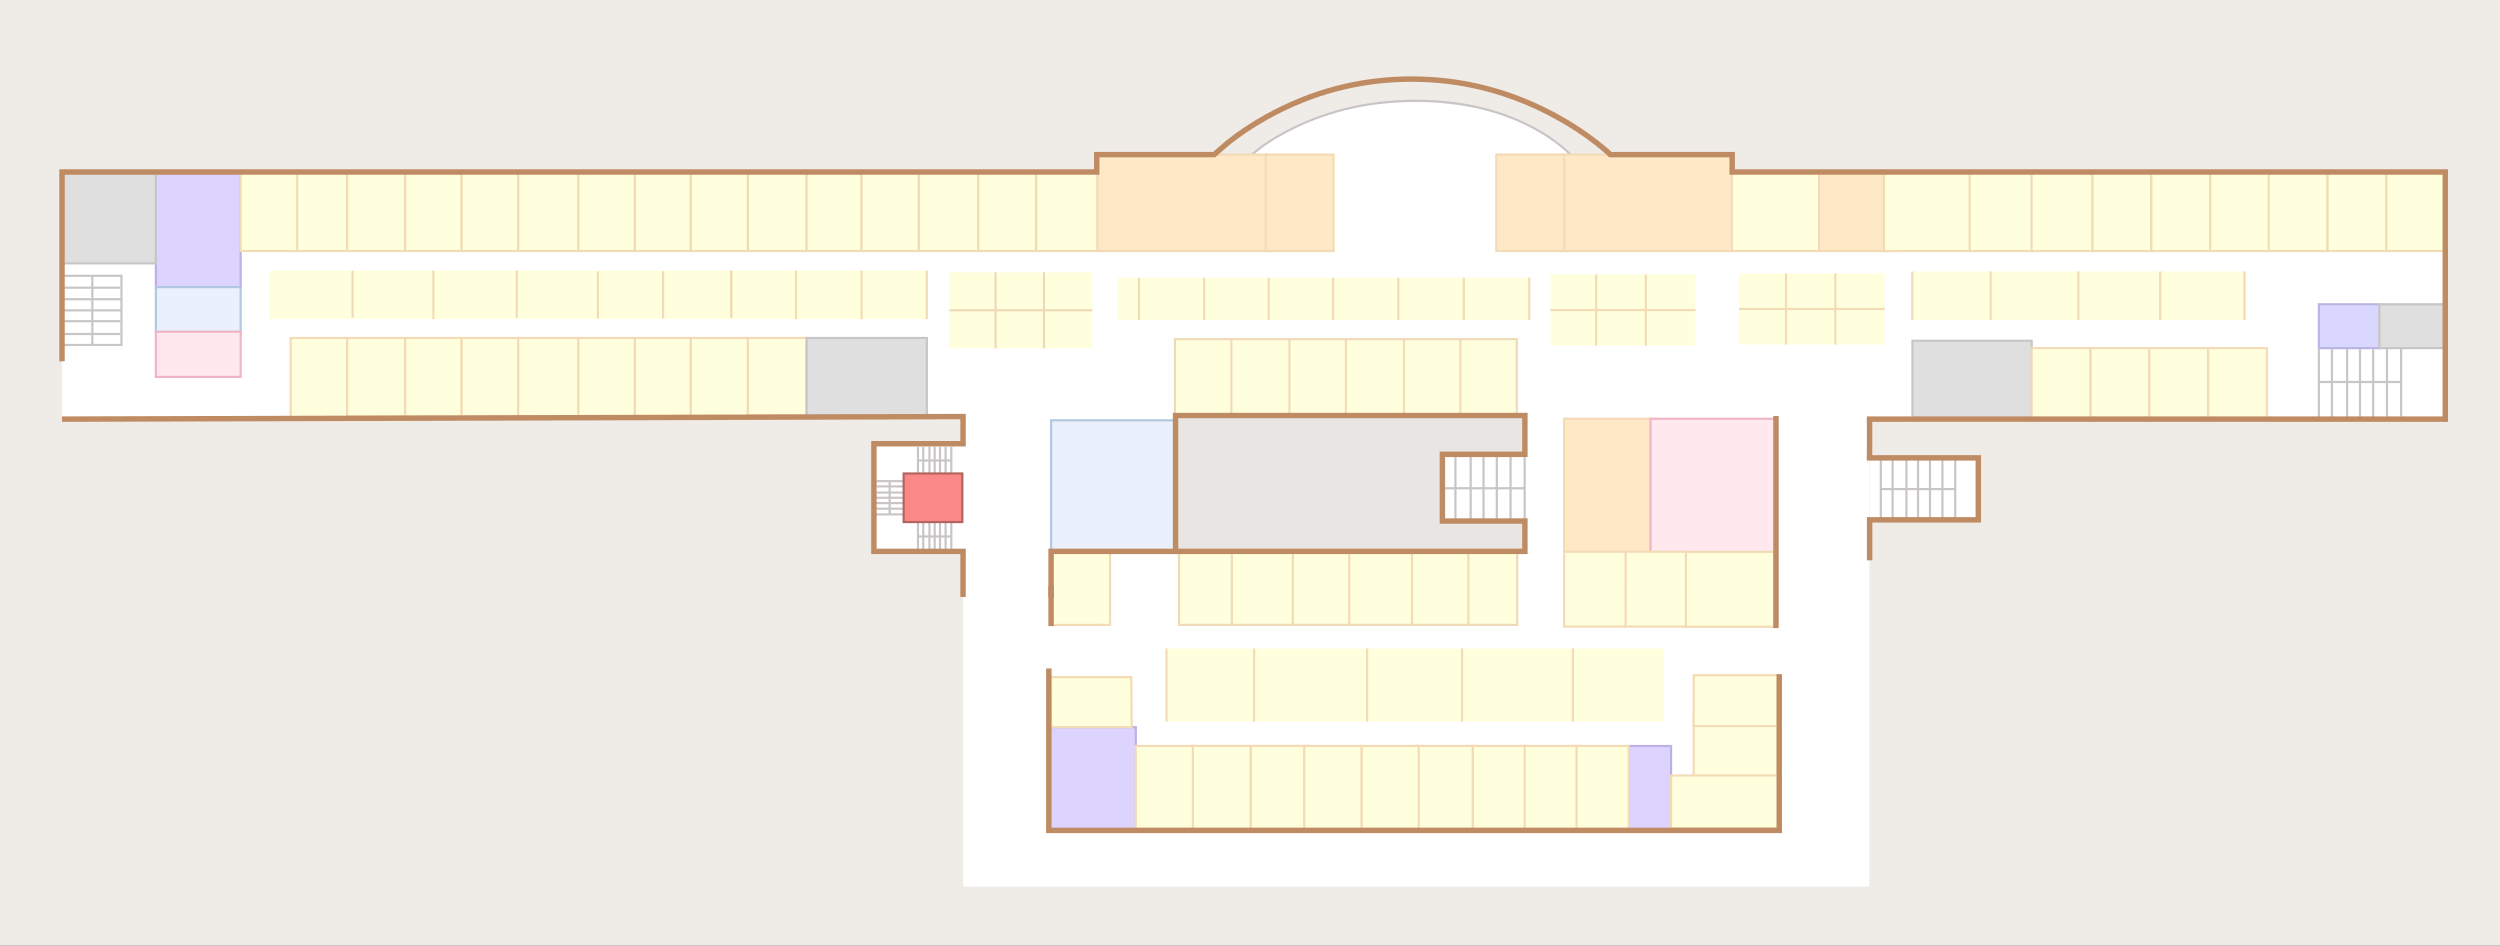 <?xml version="1.0" encoding="utf-8"?>
<!-- Generator: Adobe Illustrator 16.0.0, SVG Export Plug-In . SVG Version: 6.00 Build 0)  -->
<svg version="1.2" baseProfile="tiny" xmlns="http://www.w3.org/2000/svg" xmlns:xlink="http://www.w3.org/1999/xlink" x="0px"
	 y="0px" width="2300px" height="870px" viewBox="0 0 2300 870" xml:space="preserve">
<rect x="0" y="0" width="2300" height="870" fill="#333333" stroke="none"/>
<g id="Background">
	<rect fill-rule="evenodd" fill="#EFEBE7" width="2301.916" height="869.993"/>
</g>
<g id="Layer_9">
	<path fill-rule="evenodd" fill="#FFFFFF" d="M1416.3,120.9c32.101,17.967,48.15,39.65,48.15,65.05c0,25.4-16.05,47.083-48.15,65.05
		c-32.066,17.967-70.783,26.95-116.149,26.95c-45.367,0-84.101-8.983-116.2-26.95c-32.067-17.971-48.484-39.729-49.25-65.275
		c-0.766-25.538,15.209-47.229,47.925-65.075c32.715-17.846,71.823-26.754,117.325-26.725
		C1345.45,93.946,1384.233,102.938,1416.3,120.9z"/>
	<rect x="57.086" y="158.25" fill-rule="evenodd" fill="#FFFFFF" width="2193.97" height="227.35"/>
</g>
<g id="curve">
	<path fill-rule="evenodd" fill="none" stroke="#C8C4C7" stroke-width="2" stroke-linejoin="bevel" stroke-miterlimit="3" d="
		M1151.7,142.25l9.8-7.75c8.667-6.167,18.316-11.833,28.95-17c34-16.5,71.417-24.75,112.25-24.75s76.75,8.25,107.75,24.75
		c9.7,5.167,18.316,10.833,25.85,17c3.767,3.1,6.567,5.683,8.4,7.75"/>
</g>
<g id="Layer_8">
	<rect x="886.088" y="293.81" fill-rule="evenodd" fill="#FFFFFF" width="833.725" height="521.866"/>
	<g>
		<polygon fill-rule="evenodd" fill="#FFFFDE" points="1021.291,508.167 1021.291,574.908 966.842,574.986 966.842,508.246 		"/>
		<polygon fill-rule="evenodd" fill="none" stroke="#F2DBB5" stroke-width="2" stroke-miterlimit="10" points="1021.291,508.167 
			1021.291,574.908 966.842,574.986 966.842,508.246 		"/>
	</g>
	<rect x="1009" y="142.25" fill-rule="evenodd" fill="#FFFFFF" width="189.7" height="16"/>
	<rect x="804" y="408.25" fill-rule="evenodd" fill="#FFFFFF" width="163" height="99"/>
	<rect x="886" y="383.25" fill-rule="evenodd" fill="#FFFFFF" width="81" height="25"/>
	<rect x="886" y="507.25" fill-rule="evenodd" fill="#FFFFFF" width="81" height="42"/>
	<rect x="967" y="439.75" fill-rule="evenodd" fill="#FFFFFF" width="469.7" height="67.5"/>
	<rect x="1081.5" y="382.25" fill-rule="evenodd" fill="#FFFFFF" width="355.2" height="57.5"/>
	<rect x="1199.05" y="325.25" fill-rule="evenodd" fill="#FFFFFF" width="199" height="60.35"/>
	<rect x="1720.05" y="421.25" fill-rule="evenodd" fill="#FFFFFF" width="100" height="57"/>
	<g>
		<rect x="267.4" y="158.25" fill-rule="evenodd" fill="#FFFFDE" width="52" height="72.7"/>
		
			<rect x="267.4" y="158.25" fill-rule="evenodd" fill="none" stroke="#F2DBB5" stroke-width="2" stroke-miterlimit="10" width="52" height="72.7"/>
	</g>
	<g>
		<rect x="319.4" y="158.25" fill-rule="evenodd" fill="#FFFFDE" width="53.35" height="72.7"/>
		
			<rect x="319.4" y="158.25" fill-rule="evenodd" fill="none" stroke="#F2DBB5" stroke-width="2" stroke-miterlimit="10" width="53.35" height="72.7"/>
	</g>
	<g>
		<rect x="372.75" y="158.25" fill-rule="evenodd" fill="#FFFFDE" width="52" height="72.7"/>
		
			<rect x="372.75" y="158.25" fill-rule="evenodd" fill="none" stroke="#F2DBB5" stroke-width="2" stroke-miterlimit="10" width="52" height="72.7"/>
	</g>
	<g>
		<rect x="424.75" y="158.25" fill-rule="evenodd" fill="#FFFFDE" width="52" height="72.7"/>
		
			<rect x="424.75" y="158.25" fill-rule="evenodd" fill="none" stroke="#F2DBB5" stroke-width="2" stroke-miterlimit="10" width="52" height="72.7"/>
	</g>
	<g>
		<rect x="476.75" y="158.25" fill-rule="evenodd" fill="#FFFFDE" width="55.35" height="72.7"/>
		
			<rect x="476.75" y="158.25" fill-rule="evenodd" fill="none" stroke="#F2DBB5" stroke-width="2" stroke-miterlimit="10" width="55.35" height="72.7"/>
	</g>
	<g>
		<rect x="532.1" y="158.25" fill-rule="evenodd" fill="#FFFFDE" width="52" height="72.7"/>
		
			<rect x="532.1" y="158.25" fill-rule="evenodd" fill="none" stroke="#F2DBB5" stroke-width="2" stroke-miterlimit="10" width="52" height="72.7"/>
	</g>
	<g>
		<rect x="635.4" y="158.25" fill-rule="evenodd" fill="#FFFFDE" width="52.7" height="72.7"/>
		
			<rect x="635.4" y="158.25" fill-rule="evenodd" fill="none" stroke="#F2DBB5" stroke-width="2" stroke-miterlimit="10" width="52.7" height="72.7"/>
	</g>
	<g>
		<rect x="688.1" y="158.25" fill-rule="evenodd" fill="#FFFFDE" width="53.95" height="72.7"/>
		
			<rect x="688.1" y="158.25" fill-rule="evenodd" fill="none" stroke="#F2DBB5" stroke-width="2" stroke-miterlimit="10" width="53.95" height="72.7"/>
	</g>
	<g>
		<rect x="742.05" y="158.25" fill-rule="evenodd" fill="#FFFFDE" width="50.65" height="72.7"/>
		
			<rect x="742.05" y="158.25" fill-rule="evenodd" fill="none" stroke="#F2DBB5" stroke-width="2" stroke-miterlimit="10" width="50.65" height="72.7"/>
	</g>
	<g>
		<rect x="792.7" y="158.25" fill-rule="evenodd" fill="#FFFFDE" width="52.65" height="72.7"/>
		
			<rect x="792.7" y="158.25" fill-rule="evenodd" fill="none" stroke="#F2DBB5" stroke-width="2" stroke-miterlimit="10" width="52.65" height="72.7"/>
	</g>
	<g>
		<rect x="845.35" y="158.25" fill-rule="evenodd" fill="#FFFFDE" width="54.7" height="72.7"/>
		
			<rect x="845.35" y="158.25" fill-rule="evenodd" fill="none" stroke="#F2DBB5" stroke-width="2" stroke-miterlimit="10" width="54.7" height="72.7"/>
	</g>
	<g>
		<rect x="900.05" y="158.25" fill-rule="evenodd" fill="#FFFFDE" width="53.3" height="72.7"/>
		
			<rect x="900.05" y="158.25" fill-rule="evenodd" fill="none" stroke="#F2DBB5" stroke-width="2" stroke-miterlimit="10" width="53.3" height="72.7"/>
	</g>
	<g>
		<rect x="953.4" y="158.25" fill-rule="evenodd" fill="#FFFFDE" width="58.4" height="72.7"/>
		
			<rect x="953.4" y="158.25" fill-rule="evenodd" fill="none" stroke="#F2DBB5" stroke-width="2" stroke-miterlimit="10" width="58.4" height="72.7"/>
	</g>
	<g>
		<rect x="267.4" y="310.95" fill-rule="evenodd" fill="#FFFFDE" width="52" height="74.65"/>
		
			<rect x="267.4" y="310.95" fill-rule="evenodd" fill="none" stroke="#F2DBB5" stroke-width="2" stroke-miterlimit="10" width="52" height="74.65"/>
	</g>
	<g>
		<rect x="319.4" y="310.95" fill-rule="evenodd" fill="#FFFFDE" width="53.35" height="72.3"/>
		
			<rect x="319.4" y="310.95" fill-rule="evenodd" fill="none" stroke="#F2DBB5" stroke-width="2" stroke-miterlimit="10" width="53.35" height="72.3"/>
	</g>
	<g>
		<rect x="372.75" y="310.95" fill-rule="evenodd" fill="#FFFFDE" width="52" height="72.3"/>
		
			<rect x="372.75" y="310.95" fill-rule="evenodd" fill="none" stroke="#F2DBB5" stroke-width="2" stroke-miterlimit="10" width="52" height="72.3"/>
	</g>
	<g>
		<rect x="424.75" y="310.95" fill-rule="evenodd" fill="#FFFFDE" width="52" height="72.3"/>
		
			<rect x="424.75" y="310.95" fill-rule="evenodd" fill="none" stroke="#F2DBB5" stroke-width="2" stroke-miterlimit="10" width="52" height="72.3"/>
	</g>
	<g>
		<rect x="476.75" y="310.95" fill-rule="evenodd" fill="#FFFFDE" width="55.35" height="72.3"/>
		
			<rect x="476.75" y="310.95" fill-rule="evenodd" fill="none" stroke="#F2DBB5" stroke-width="2" stroke-miterlimit="10" width="55.35" height="72.3"/>
	</g>
	<g>
		<rect x="532.1" y="310.95" fill-rule="evenodd" fill="#FFFFDE" width="52" height="72.3"/>
		
			<rect x="532.1" y="310.95" fill-rule="evenodd" fill="none" stroke="#F2DBB5" stroke-width="2" stroke-miterlimit="10" width="52" height="72.3"/>
	</g>
	<g>
		<rect x="635.4" y="310.95" fill-rule="evenodd" fill="#FDFFDD" width="52.7" height="72.3"/>
		
			<rect x="635.4" y="310.95" fill-rule="evenodd" fill="none" stroke="#F2DBB5" stroke-width="2" stroke-miterlimit="10" width="52.7" height="72.3"/>
	</g>
	<g>
		<rect x="688.1" y="310.95" fill-rule="evenodd" fill="#FFFFDE" width="53.95" height="71.3"/>
		
			<rect x="688.1" y="310.95" fill-rule="evenodd" fill="none" stroke="#F2DBB5" stroke-width="2" stroke-miterlimit="10" width="53.95" height="71.3"/>
	</g>
	<rect x="247.372" y="248.95" fill-rule="evenodd" fill="#FFFFDE" width="605.288" height="44.65"/>
	<g>
		<rect x="584.1" y="158.25" fill-rule="evenodd" fill="#FFFFDE" width="51.3" height="72.7"/>
		
			<rect x="584.1" y="158.25" fill-rule="evenodd" fill="none" stroke="#F2DBB5" stroke-width="2" stroke-miterlimit="10" width="51.3" height="72.7"/>
	</g>
	<g>
		<rect x="584.1" y="310.95" fill-rule="evenodd" fill="#FFFFDE" width="51.3" height="72.3"/>
		
			<rect x="584.1" y="310.95" fill-rule="evenodd" fill="none" stroke="#F2DBB5" stroke-width="2" stroke-miterlimit="10" width="51.3" height="72.3"/>
	</g>
	<g>
		<rect x="1009.491" y="142.25" fill-rule="evenodd" fill="#FFE8C5" width="156.433" height="88.7"/>
		
			<rect x="1009.491" y="142.25" fill-rule="evenodd" fill="none" stroke="#F2DBB5" stroke-width="2" stroke-miterlimit="10" width="156.433" height="88.7"/>
	</g>
	<g>
		<rect x="1434.805" y="142.23" fill-rule="evenodd" fill="#FFE8C5" width="158.722" height="88.743"/>
		
			<rect x="1434.805" y="142.23" fill-rule="evenodd" fill="none" stroke="#F2DBB5" stroke-width="2" stroke-miterlimit="10" width="158.722" height="88.743"/>
	</g>
	<g>
		<rect x="1439" y="385.237" fill-rule="evenodd" fill="#FFE8C5" width="81.85" height="123.817"/>
		
			<rect x="1439" y="385.237" fill-rule="evenodd" fill="none" stroke="#F2DBB5" stroke-width="2" stroke-miterlimit="10" width="81.85" height="123.817"/>
	</g>
	<g>
		<rect x="1518.502" y="385.26" fill-rule="evenodd" fill="#FFE9EE" width="114.419" height="123.079"/>
		
			<rect x="1518.502" y="385.26" fill-rule="evenodd" fill="none" stroke="#F1B3C6" stroke-width="2" stroke-miterlimit="10" width="114.419" height="123.079"/>
	</g>
	<g>
		<rect x="143.4" y="158.25" fill-rule="evenodd" fill="#DDD3FF" width="78" height="106.4"/>
		
			<rect x="143.4" y="158.25" fill-rule="evenodd" fill="none" stroke="#BDB0E4" stroke-width="2" stroke-miterlimit="10" width="78" height="106.4"/>
	</g>
	<g>
		<rect x="2133.35" y="279.95" fill-rule="evenodd" fill="#DAD7FE" width="56.65" height="40.35"/>
		
			<rect x="2133.35" y="279.95" fill-rule="evenodd" fill="none" stroke="#B9B5E3" stroke-width="2" stroke-miterlimit="10" width="56.65" height="40.35"/>
	</g>
	<g>
		<rect x="967" y="386.706" fill-rule="evenodd" fill="#EAF1FC" width="114.5" height="119.822"/>
		
			<rect x="967" y="386.706" fill-rule="evenodd" fill="none" stroke="#B2C7E0" stroke-width="2" stroke-miterlimit="10" width="114.5" height="119.822"/>
	</g>
	<g>
		<rect x="57.05" y="158.25" fill-rule="evenodd" fill="#DEDFDE" width="86.35" height="84.05"/>
		
			<rect x="57.05" y="158.25" fill-rule="evenodd" fill="none" stroke="#C8C4C7" stroke-width="2" stroke-miterlimit="10" width="86.35" height="84.05"/>
	</g>
	<g>
		<rect x="2189" y="279.95" fill-rule="evenodd" fill="#DEDFDE" width="62.05" height="40.35"/>
		
			<rect x="2189" y="279.95" fill-rule="evenodd" fill="none" stroke="#C8C4C7" stroke-width="2" stroke-miterlimit="10" width="62.05" height="40.35"/>
	</g>
	<g>
		<rect x="1759.449" y="313.511" fill-rule="evenodd" fill="#DEDFDE" width="109.701" height="71.164"/>
		
			<rect x="1759.449" y="313.511" fill-rule="evenodd" fill="none" stroke="#C8C4C7" stroke-width="2" stroke-miterlimit="10" width="109.701" height="71.164"/>
	</g>
	<g>
		<rect x="742.05" y="310.95" fill-rule="evenodd" fill="#DEDFDE" width="110.65" height="71.3"/>
		
			<rect x="742.05" y="310.95" fill-rule="evenodd" fill="none" stroke="#C8C4C7" stroke-width="2" stroke-miterlimit="10" width="110.65" height="71.3"/>
	</g>
	
		<line fill-rule="evenodd" fill="none" stroke="#C8C4C7" stroke-width="2" stroke-miterlimit="10" x1="2133.35" y1="351.45" x2="2209" y2="351.45"/>
	
		<line fill-rule="evenodd" fill="none" stroke="#C8C4C7" stroke-width="2" stroke-miterlimit="10" x1="2145.35" y1="321.225" x2="2145.35" y2="384.559"/>
	
		<line fill-rule="evenodd" fill="none" stroke="#C8C4C7" stroke-width="2" stroke-miterlimit="10" x1="2159.35" y1="321.225" x2="2159.35" y2="384.559"/>
	
		<line fill-rule="evenodd" fill="none" stroke="#C8C4C7" stroke-width="2" stroke-miterlimit="10" x1="2171.2" y1="321.3" x2="2171.2" y2="384.25"/>
	
		<line fill-rule="evenodd" fill="none" stroke="#C8C4C7" stroke-width="2" stroke-miterlimit="10" x1="2183.35" y1="321.3" x2="2183.35" y2="383.95"/>
	
		<line fill-rule="evenodd" fill="none" stroke="#C8C4C7" stroke-width="2" stroke-miterlimit="10" x1="2196" y1="320.313" x2="2196" y2="383.453"/>
	
		<line fill-rule="evenodd" fill="none" stroke="#C8C4C7" stroke-width="2" stroke-miterlimit="10" x1="2209" y1="320.3" x2="2209" y2="383.25"/>
	
		<line fill-rule="evenodd" fill="none" stroke="#C8C4C7" stroke-width="2" stroke-miterlimit="10" x1="2133.35" y1="321.225" x2="2133.35" y2="384.559"/>
	
		<line fill-rule="evenodd" fill="none" stroke="#C8C4C7" stroke-width="2" stroke-miterlimit="10" x1="1730.35" y1="449.95" x2="1798.8" y2="449.95"/>
	
		<line fill-rule="evenodd" fill="none" stroke="#C8C4C7" stroke-width="2" stroke-miterlimit="10" x1="1741.2" y1="421.8" x2="1741.2" y2="477.25"/>
	
		<line fill-rule="evenodd" fill="none" stroke="#C8C4C7" stroke-width="2" stroke-miterlimit="10" x1="1753.9" y1="421.8" x2="1753.9" y2="477.25"/>
	
		<line fill-rule="evenodd" fill="none" stroke="#C8C4C7" stroke-width="2" stroke-miterlimit="10" x1="1764.6" y1="421.8" x2="1764.6" y2="478.75"/>
	
		<line fill-rule="evenodd" fill="none" stroke="#C8C4C7" stroke-width="2" stroke-miterlimit="10" x1="1775.6" y1="421.8" x2="1775.6" y2="478.45"/>
	
		<line fill-rule="evenodd" fill="none" stroke="#C8C4C7" stroke-width="2" stroke-miterlimit="10" x1="1787.05" y1="421.8" x2="1787.05" y2="477.25"/>
	
		<line fill-rule="evenodd" fill="none" stroke="#C8C4C7" stroke-width="2" stroke-miterlimit="10" x1="1798.8" y1="421.8" x2="1798.8" y2="478.75"/>
	
		<line fill-rule="evenodd" fill="none" stroke="#C8C4C7" stroke-width="2" stroke-miterlimit="10" x1="1730.35" y1="421.8" x2="1730.35" y2="477.25"/>
	
		<line fill-rule="evenodd" fill="none" stroke="#C8C4C7" stroke-width="2" stroke-miterlimit="10" x1="84.95" y1="317.35" x2="84.95" y2="253.75"/>
	
		<line fill-rule="evenodd" fill="none" stroke="#C8C4C7" stroke-width="2" stroke-miterlimit="10" x1="59.25" y1="307.3" x2="110.85" y2="307.3"/>
	
		<line fill-rule="evenodd" fill="none" stroke="#C8C4C7" stroke-width="2" stroke-miterlimit="10" x1="59.25" y1="295.5" x2="110.85" y2="295.5"/>
	
		<line fill-rule="evenodd" fill="none" stroke="#C8C4C7" stroke-width="2" stroke-miterlimit="10" x1="58.75" y1="285.55" x2="111.75" y2="285.55"/>
	
		<line fill-rule="evenodd" fill="none" stroke="#C8C4C7" stroke-width="2" stroke-miterlimit="10" x1="58.75" y1="275.3" x2="111.45" y2="275.3"/>
	
		<line fill-rule="evenodd" fill="none" stroke="#C8C4C7" stroke-width="2" stroke-miterlimit="10" x1="59.15" y1="264.65" x2="110.75" y2="264.65"/>
	
		<line fill-rule="evenodd" fill="none" stroke="#C8C4C7" stroke-width="2" stroke-miterlimit="10" x1="844.55" y1="493.55" x2="875.2" y2="493.55"/>
	
		<line fill-rule="evenodd" fill="none" stroke="#C8C4C7" stroke-width="2" stroke-miterlimit="10" x1="849.4" y1="480.95" x2="849.4" y2="505.75"/>
	
		<line fill-rule="evenodd" fill="none" stroke="#C8C4C7" stroke-width="2" stroke-miterlimit="10" x1="855.1" y1="480.95" x2="855.1" y2="505.75"/>
	
		<line fill-rule="evenodd" fill="none" stroke="#C8C4C7" stroke-width="2" stroke-miterlimit="10" x1="859.9" y1="480.95" x2="859.9" y2="506.45"/>
	
		<line fill-rule="evenodd" fill="none" stroke="#C8C4C7" stroke-width="2" stroke-miterlimit="10" x1="864.8" y1="480.95" x2="864.8" y2="506.3"/>
	
		<line fill-rule="evenodd" fill="none" stroke="#C8C4C7" stroke-width="2" stroke-miterlimit="10" x1="869.95" y1="480.95" x2="869.95" y2="505.75"/>
	
		<line fill-rule="evenodd" fill="none" stroke="#C8C4C7" stroke-width="2" stroke-miterlimit="10" x1="875.2" y1="480.95" x2="875.2" y2="506.45"/>
	
		<line fill-rule="evenodd" fill="none" stroke="#C8C4C7" stroke-width="2" stroke-miterlimit="10" x1="844.55" y1="480.95" x2="844.55" y2="505.75"/>
	
		<line fill-rule="evenodd" fill="none" stroke="#C8C4C7" stroke-width="2" stroke-miterlimit="10" x1="844.55" y1="423.65" x2="875.2" y2="423.65"/>
	
		<line fill-rule="evenodd" fill="none" stroke="#C8C4C7" stroke-width="2" stroke-miterlimit="10" x1="849.4" y1="411.05" x2="849.4" y2="435.85"/>
	
		<line fill-rule="evenodd" fill="none" stroke="#C8C4C7" stroke-width="2" stroke-miterlimit="10" x1="855.1" y1="411" x2="855.1" y2="435.85"/>
	
		<line fill-rule="evenodd" fill="none" stroke="#C8C4C7" stroke-width="2" stroke-miterlimit="10" x1="859.9" y1="411.05" x2="859.9" y2="436.55"/>
	
		<line fill-rule="evenodd" fill="none" stroke="#C8C4C7" stroke-width="2" stroke-miterlimit="10" x1="864.8" y1="411.05" x2="864.8" y2="436.4"/>
	
		<line fill-rule="evenodd" fill="none" stroke="#C8C4C7" stroke-width="2" stroke-miterlimit="10" x1="869.95" y1="411.05" x2="869.95" y2="435.85"/>
	
		<line fill-rule="evenodd" fill="none" stroke="#C8C4C7" stroke-width="2" stroke-miterlimit="10" x1="875.2" y1="411" x2="875.2" y2="436.55"/>
	
		<line fill-rule="evenodd" fill="none" stroke="#C8C4C7" stroke-width="2" stroke-miterlimit="10" x1="844.55" y1="411.05" x2="844.55" y2="435.85"/>
	
		<line fill-rule="evenodd" fill="none" stroke="#C8C4C7" stroke-width="2" stroke-miterlimit="10" x1="818.5" y1="442.65" x2="818.5" y2="473.25"/>
	
		<line fill-rule="evenodd" fill="none" stroke="#C8C4C7" stroke-width="2" stroke-miterlimit="10" x1="831.1" y1="447.5" x2="806.3" y2="447.5"/>
	
		<line fill-rule="evenodd" fill="none" stroke="#C8C4C7" stroke-width="2" stroke-miterlimit="10" x1="831.1" y1="453.15" x2="806.3" y2="453.15"/>
	
		<line fill-rule="evenodd" fill="none" stroke="#C8C4C7" stroke-width="2" stroke-miterlimit="10" x1="831.1" y1="457.95" x2="805.6" y2="457.95"/>
	
		<line fill-rule="evenodd" fill="none" stroke="#C8C4C7" stroke-width="2" stroke-miterlimit="10" x1="831.1" y1="462.85" x2="805.75" y2="462.85"/>
	
		<line fill-rule="evenodd" fill="none" stroke="#C8C4C7" stroke-width="2" stroke-miterlimit="10" x1="831.1" y1="468" x2="806.3" y2="468"/>
	
		<line fill-rule="evenodd" fill="none" stroke="#C8C4C7" stroke-width="2" stroke-miterlimit="10" x1="831.1" y1="473.25" x2="805.6" y2="473.25"/>
	
		<line fill-rule="evenodd" fill="none" stroke="#C8C4C7" stroke-width="2" stroke-miterlimit="10" x1="831.1" y1="442.65" x2="806.3" y2="442.65"/>
	<path fill-rule="evenodd" fill="none" stroke="#C8C4C7" stroke-width="2" stroke-miterlimit="10" d="M1402.7,418v31.2v30.149h-13
		h-12.65h-12.2H1353h-14h-12V449.2V418h12h14h11.85h12.2h12.65H1402.7z M1402.7,449.2h-13v30.149 M1389.7,449.2h-12.65v30.149
		 M1389.7,418v31.2 M1364.85,418v31.2h12.2V418 M1364.85,479.35V449.2H1353v30.149 M1353,449.2h-14v30.149 M1353,449.2V418
		 M1339,418v31.2h-12"/>
	<polyline fill-rule="evenodd" fill="none" stroke="#BF8B62" stroke-width="5" stroke-miterlimit="10" points="1150,507.25 
		967,507.25 967,549.25 	"/>
	
		<line fill-rule="evenodd" fill="none" stroke="#F2DBB5" stroke-width="2" stroke-miterlimit="10" x1="550.05" y1="249.6" x2="550.05" y2="292.95"/>
	
		<line fill-rule="evenodd" fill="none" stroke="#F2DBB5" stroke-width="2" stroke-miterlimit="10" x1="475.4" y1="248.95" x2="475.4" y2="292.3"/>
	
		<line fill-rule="evenodd" fill="none" stroke="#F2DBB5" stroke-width="2" stroke-miterlimit="10" x1="398.75" y1="248.95" x2="398.75" y2="293.6"/>
	
		<line fill-rule="evenodd" fill="none" stroke="#F2DBB5" stroke-width="2" stroke-miterlimit="10" x1="324.4" y1="248.95" x2="324.4" y2="292.3"/>
	
		<line fill-rule="evenodd" fill="none" stroke="#F2DBB5" stroke-width="2" stroke-miterlimit="10" x1="672.75" y1="248.95" x2="672.75" y2="292.3"/>
	
		<line fill-rule="evenodd" fill="none" stroke="#F2DBB5" stroke-width="2" stroke-miterlimit="10" x1="732.35" y1="248.95" x2="732.35" y2="293.6"/>
	
		<line fill-rule="evenodd" fill="none" stroke="#F2DBB5" stroke-width="2" stroke-miterlimit="10" x1="792.7" y1="248.95" x2="792.7" y2="293.6"/>
	
		<line fill-rule="evenodd" fill="none" stroke="#F2DBB5" stroke-width="2" stroke-miterlimit="10" x1="852.7" y1="248.95" x2="852.7" y2="293.6"/>
	<polyline fill-rule="evenodd" fill="none" stroke="#BF8B62" stroke-width="5" stroke-miterlimit="10" points="886,549.25 
		886,507.25 804,507.25 804,408.25 886,408.25 886,383.25 57.05,385.6 	"/>
	<g>
		<rect x="221.4" y="158.25" fill-rule="evenodd" fill="#FFFFDE" width="52" height="72.7"/>
		
			<rect x="221.4" y="158.25" fill-rule="evenodd" fill="none" stroke="#F2DBB5" stroke-width="2" stroke-miterlimit="10" width="52" height="72.7"/>
	</g>
	<polyline fill-rule="evenodd" fill="none" stroke="#C8C4C7" stroke-width="2" stroke-miterlimit="10" points="58.75,253.75 
		111.75,253.75 111.75,317.35 58.75,317.35 	"/>
	<path fill-rule="evenodd" fill="none" stroke="#BF8B62" stroke-width="5" stroke-miterlimit="10" d="M57.05,332.35v-174.1H1009v-16
		h108l12.5-10.85c10.9-8.7,22.867-16.667,35.9-23.9c41.699-23.167,86.083-34.75,133.149-34.75c47.101,0,91.733,11.583,133.9,34.75
		c13.167,7.233,25.3,15.2,36.399,23.9c5.567,4.333,9.801,7.95,12.7,10.85"/>
	<g>
		<rect x="1376.6" y="142.25" fill-rule="evenodd" fill="#FFE8C5" width="62.45" height="88.7"/>
		
			<rect x="1376.6" y="142.25" fill-rule="evenodd" fill="none" stroke="#F2DBB5" stroke-width="2" stroke-miterlimit="10" width="62.45" height="88.7"/>
	</g>
	<g>
		<rect x="1164.431" y="142.23" fill-rule="evenodd" fill="#FFE8C5" width="62.493" height="88.743"/>
		
			<rect x="1164.431" y="142.23" fill-rule="evenodd" fill="none" stroke="#F2DBB5" stroke-width="2" stroke-miterlimit="10" width="62.493" height="88.743"/>
	</g>
	
		<line fill-rule="evenodd" fill="none" stroke="#F2DBB5" stroke-width="2" stroke-miterlimit="10" x1="610.05" y1="249.6" x2="610.05" y2="292.95"/>
	
		<line fill-rule="evenodd" fill="none" stroke="#F2DBB5" stroke-width="2" stroke-miterlimit="10" x1="672.75" y1="248.95" x2="672.75" y2="292.3"/>
	<rect x="1759.338" y="249.75" fill-rule="evenodd" fill="#FFFFDE" width="305.621" height="44.65"/>
	
		<line fill-rule="evenodd" fill="none" stroke="#F2DBB5" stroke-width="2" stroke-miterlimit="10" x1="1759.35" y1="249.772" x2="1759.35" y2="294.371"/>
	
		<line fill-rule="evenodd" fill="none" stroke="#F2DBB5" stroke-width="2" stroke-linecap="square" stroke-miterlimit="10" x1="2064.949" y1="250.722" x2="2064.949" y2="293.396"/>
	
		<line fill-rule="evenodd" fill="none" stroke="#F2DBB5" stroke-width="2" stroke-miterlimit="10" x1="1831.35" y1="249.75" x2="1831.35" y2="294.44"/>
	
		<line fill-rule="evenodd" fill="none" stroke="#F2DBB5" stroke-width="2" stroke-linecap="square" stroke-miterlimit="10" x1="1912.1" y1="250.721" x2="1912.1" y2="293.404"/>
	
		<line fill-rule="evenodd" fill="none" stroke="#F2DBB5" stroke-width="2" stroke-linecap="square" stroke-miterlimit="10" x1="1987.35" y1="250.752" x2="1987.35" y2="293.432"/>
	<g>
		<rect x="1672.647" y="158.852" fill-rule="evenodd" fill="#FFE8C5" width="74.313" height="72.115"/>
		
			<rect x="1672.647" y="158.852" fill-rule="evenodd" fill="none" stroke="#F2DBB5" stroke-width="2" stroke-miterlimit="10" width="74.313" height="72.115"/>
	</g>
</g>
<g id="Layer_11">
	<polygon fill-rule="evenodd" fill="#E9E5E2" points="1325.9,478 1402.9,478 1402.9,507.25 1081.5,507.25 1081.5,382.25 
		1402.9,382.25 1402.9,418 1325.9,418 	"/>
</g>
<g id="Think_Algo2">
	<g>
		<path fill-rule="evenodd" fill="#FFFFDE" d="M1343.55,381.55V312V381.55z M1238.2,382.25V312.5V382.25h-51.9v-69.9v69.9h-53.45
			v-69.9v69.9h-51.9V312h262.6h51.9v70.25h-103.8V312.5v69.75H1238.2z"/>
		<path fill-rule="evenodd" fill="none" stroke="#EFDAB7" stroke-width="2" stroke-miterlimit="10" d="M1343.55,312h-262.6v70.25
			h51.9 M1343.55,312h51.9v70.25h-103.8h-53.45 M1186.3,382.25h51.9 M1186.3,382.25h-53.45"/>
		<path fill-rule="evenodd" fill="none" stroke="#F2DBB5" stroke-width="2" stroke-miterlimit="10" d="M1343.55,312v-0.35
			 M1343.55,381.55V312 M1132.85,382.25v-69.9 M1291.65,382.25v0.3 M1186.3,312.35v69.9 M1238.2,382.25V312.5 M1291.65,312.5v69.75"
			/>
	</g>
</g>
<g id="Indicator">
	<g>
		<rect x="831.35" y="435.6" fill-rule="evenodd" fill="#FB8888" width="54" height="44.7"/>
		
			<rect x="831.35" y="435.6" fill-rule="evenodd" fill="none" stroke="#B3645E" stroke-width="2" stroke-miterlimit="10" width="54" height="44.7"/>
	</g>
</g>
<g id="Layer_6">
	<g>
		<rect x="1593.264" y="158.25" fill-rule="evenodd" fill="#FFFFDE" width="80.24" height="72.7"/>
		
			<rect x="1593.264" y="158.25" fill-rule="evenodd" fill="none" stroke="#F2DBB5" stroke-width="2" stroke-miterlimit="10" width="80.24" height="72.7"/>
	</g>
	<g>
		<rect x="1733.183" y="158.25" fill-rule="evenodd" fill="#FFFFDE" width="79.297" height="72.7"/>
		
			<rect x="1733.183" y="158.25" fill-rule="evenodd" fill="none" stroke="#F2DBB5" stroke-width="2" stroke-miterlimit="10" width="79.297" height="72.7"/>
	</g>
	<g>
		<rect x="1812.07" y="158.25" fill-rule="evenodd" fill="#FFFFDE" width="58.563" height="72.7"/>
		
			<rect x="1812.07" y="158.25" fill-rule="evenodd" fill="none" stroke="#F2DBB5" stroke-width="2" stroke-miterlimit="10" width="58.563" height="72.7"/>
	</g>
	<g>
		<rect x="1869.055" y="158.25" fill-rule="evenodd" fill="#FFFFDE" width="56.081" height="72.7"/>
		
			<rect x="1869.055" y="158.25" fill-rule="evenodd" fill="none" stroke="#F2DBB5" stroke-width="2" stroke-miterlimit="10" width="56.081" height="72.7"/>
	</g>
	<g>
		<rect x="1925.098" y="158.25" fill-rule="evenodd" fill="#FFFFDE" width="54.156" height="72.7"/>
		
			<rect x="1925.098" y="158.25" fill-rule="evenodd" fill="none" stroke="#F2DBB5" stroke-width="2" stroke-miterlimit="10" width="54.156" height="72.7"/>
	</g>
	<g>
		<rect x="1979.248" y="158.25" fill-rule="evenodd" fill="#FFFFDE" width="54.155" height="72.7"/>
		
			<rect x="1979.248" y="158.25" fill-rule="evenodd" fill="none" stroke="#F2DBB5" stroke-width="2" stroke-miterlimit="10" width="54.155" height="72.7"/>
	</g>
	<g>
		<rect x="2033.397" y="158.25" fill-rule="evenodd" fill="#FFFFDE" width="54.156" height="72.7"/>
		
			<rect x="2033.397" y="158.25" fill-rule="evenodd" fill="none" stroke="#F2DBB5" stroke-width="2" stroke-miterlimit="10" width="54.156" height="72.7"/>
	</g>
	<g>
		<rect x="2087.197" y="158.25" fill-rule="evenodd" fill="#FFFFDE" width="54.156" height="72.7"/>
		
			<rect x="2087.197" y="158.25" fill-rule="evenodd" fill="none" stroke="#F2DBB5" stroke-width="2" stroke-miterlimit="10" width="54.156" height="72.7"/>
	</g>
	<g>
		<rect x="2141.348" y="158.25" fill-rule="evenodd" fill="#FFFFDE" width="54.155" height="72.7"/>
		
			<rect x="2141.348" y="158.25" fill-rule="evenodd" fill="none" stroke="#F2DBB5" stroke-width="2" stroke-miterlimit="10" width="54.155" height="72.7"/>
	</g>
	<g>
		<rect x="2195.498" y="158.25" fill-rule="evenodd" fill="#FFFFDE" width="54.155" height="72.7"/>
		
			<rect x="2195.498" y="158.25" fill-rule="evenodd" fill="none" stroke="#F2DBB5" stroke-width="2" stroke-miterlimit="10" width="54.155" height="72.7"/>
	</g>
	<g>
		<rect x="2031.397" y="320.282" fill-rule="evenodd" fill="#FFFFDE" width="54.156" height="64.836"/>
		
			<rect x="2031.397" y="320.282" fill-rule="evenodd" fill="none" stroke="#F2DBB5" stroke-width="2" stroke-miterlimit="10" width="54.156" height="64.836"/>
	</g>
	<g>
		<rect x="1977.248" y="320.291" fill-rule="evenodd" fill="#FFFFDE" width="54.155" height="64.472"/>
		
			<rect x="1977.248" y="320.291" fill-rule="evenodd" fill="none" stroke="#F2DBB5" stroke-width="2" stroke-miterlimit="10" width="54.155" height="64.472"/>
	</g>
	<g>
		<rect x="1923.098" y="320.291" fill-rule="evenodd" fill="#FFFFDE" width="54.156" height="64.472"/>
		
			<rect x="1923.098" y="320.291" fill-rule="evenodd" fill="none" stroke="#F2DBB5" stroke-width="2" stroke-miterlimit="10" width="54.156" height="64.472"/>
	</g>
	<g>
		<rect x="1869.097" y="320.291" fill-rule="evenodd" fill="#FFFFDE" width="53.999" height="64.472"/>
		
			<rect x="1869.097" y="320.291" fill-rule="evenodd" fill="none" stroke="#F2DBB5" stroke-width="2" stroke-miterlimit="10" width="53.999" height="64.472"/>
	</g>
</g>
<g id="Layer_7">
	<g>
		<path fill-rule="evenodd" fill="none" stroke="#BF8B62" stroke-width="5" stroke-miterlimit="10" d="M1720,385.6v35.65v0.55
			 M1820.05,421.25v57"/>
		
			<polyline fill-rule="evenodd" fill="none" stroke="#BF8B62" stroke-width="5" stroke-linecap="round" stroke-miterlimit="10" points="
			1481.55,142.25 1593.6,142.25 1593.6,158.25 2249.65,158.25 2249.65,385.6 		"/>
		<path fill-rule="evenodd" fill="none" stroke="#BF8B62" stroke-width="5" stroke-linecap="square" stroke-miterlimit="10" d="
			M2249.65,385.6H1720 M1720,421.25h100.05 M1820.05,478.25h-100V513"/>
	</g>
</g>
<g id="Place">
	<g>
		<path fill-rule="evenodd" fill="#FFFFDE" d="M1733.9,284.25V317h-45.4h-45.4H1599.9v-32.75V251.5h43.199h45.4h45.4V284.25h-45.4
			V317v-32.75H1733.9z M1643.1,251.5v32.75h45.4V251.5v32.75h-45.4V251.5z M1643.1,284.25V317V284.25H1599.9H1643.1z M1406.95,255.5
			v38.9h-60.25h-60.25h-60h-59.3H1107.8h-59.95h-19.9v-38.9h19.9h59.95h59.351h59.3h60h60.25H1406.95z M1426.4,252.5h42.05h45.7
			h45.75v32.75V318h-45.75h-45.7h-42.05v-32.75V252.5z M1346.7,255.5v38.9V255.5z M1468.45,252.5v32.75h45.7V252.5v32.75h-45.7
			V252.5z M1559.9,285.25h-45.75V318v-32.75H1559.9z M1468.45,285.25V318V285.25h-42.05H1468.45z M1447.1,596.6V663.9V596.6z
			 M1153.8,663.9h-80.65V596.6h80.65h104h87.3h102h84V663.9h-84h-102V596.6V663.9h-87.3V596.6V663.9H1153.8V596.6V663.9z
			 M1107.8,255.5v38.9V255.5z M1004.95,285.45v35h-44.5h-44.5h-42.5v-35V250.5h42.5h44.5h44.5V285.45h-44.5v35v-35H1004.95z
			 M1047.85,255.5v38.9V255.5z M1226.45,255.5v38.9V255.5z M1286.45,255.5v38.9V255.5z M1167.15,255.5v38.9V255.5z M915.95,250.5
			v34.95h44.5V250.5v34.95h-44.5V250.5z M915.95,285.45v35V285.45z M873.45,285.45h42.5H873.45z"/>
		<path fill-rule="evenodd" fill="none" stroke="#F2DBB5" stroke-width="2" stroke-miterlimit="10" d="M1643.1,251.5v32.75h45.4
			V251.5 M1733.9,284.25h-45.4V317 M1643.1,284.25V317 M1406.95,255.5v38.9 M1346.7,255.5v38.9 M1468.45,252.5v32.75h45.7V252.5
			 M1559.9,285.25h-45.75V318 M1468.45,285.25V318 M1426.4,285.25h42.05 M1447.1,596.6V663.9 M1345.1,596.6V663.9 M1599.9,284.25
			h43.199 M1107.8,255.5v38.9 M1047.85,255.5v38.9 M1226.45,255.5v38.9 M1286.45,255.5v38.9 M1167.15,255.5v38.9 M1073.15,663.9
			V596.6 M1257.8,596.6V663.9 M1153.8,596.6V663.9"/>
		<path fill-rule="evenodd" fill="none" stroke="#EFDAB7" stroke-width="2" stroke-miterlimit="10" d="M915.95,250.5v34.95h44.5
			V250.5 M1004.95,285.45h-44.5v35 M915.95,285.45v35 M873.45,285.45h42.5"/>
	</g>
</g>
<g id="Layer_14">
	<g>
		<rect x="966.026" y="669.001" fill-rule="evenodd" fill="#DDD3FF" width="78.923" height="94.191"/>
		
			<rect x="966.026" y="669.001" fill-rule="evenodd" fill="none" stroke="#BDB0E4" stroke-width="2" stroke-miterlimit="10" width="78.923" height="94.191"/>
	</g>
</g>
<g id="Think_Algo">
	<g>
		<path fill-rule="evenodd" fill="#FFFFDE" d="M1299,574.9h-57.65V507H1299V574.9V507h51.9h44.949v67.9H1350.9H1299z M1350.9,507
			v67.9V507z M1189.4,574.9H1133.3h-48.55V507h48.55h56.101V574.9V507h51.949v67.9H1189.4z M1133.3,507v67.9V507z"/>
		<path fill-rule="evenodd" fill="none" stroke="#EFDAB7" stroke-width="2" stroke-miterlimit="10" d="M1350.9,507h44.949v67.9
			H1350.9H1299h-57.65 M1299,507h51.9 M1189.4,507h51.949H1299 M1189.4,574.9h51.949 M1189.4,574.9H1133.3h-48.55V507h48.55h56.101"
			/>
		<path fill-rule="evenodd" fill="none" stroke="#F2DBB5" stroke-width="2" stroke-miterlimit="10" d="M1350.9,506.2v0.8v67.9
			 M1299,574.9v0.3 M1299,506.35V507v67.9 M1189.4,506.15V507v67.9 M1241.35,507v-0.85 M1241.35,574.9V507 M1133.3,507v67.9"/>
	</g>
</g>
<g id="Layer_2">
	<g>
		<rect x="1498.384" y="686.317" fill-rule="evenodd" fill="#DDD3FF" width="39.005" height="77.92"/>
		
			<rect x="1498.384" y="686.317" fill-rule="evenodd" fill="none" stroke="#BDB0E4" stroke-width="2" stroke-miterlimit="10" width="39.005" height="77.92"/>
	</g>
	<g>
		<rect x="1044.9" y="686.251" fill-rule="evenodd" fill="#FFFFDE" width="53.3" height="77.594"/>
		
			<rect x="1044.9" y="686.251" fill-rule="evenodd" fill="none" stroke="#F2DBB5" stroke-width="2" stroke-miterlimit="10" width="53.3" height="77.594"/>
	</g>
	<g>
		<rect x="1097.4" y="686.201" fill-rule="evenodd" fill="#FFFFDE" width="53.3" height="77.594"/>
		
			<rect x="1097.4" y="686.201" fill-rule="evenodd" fill="none" stroke="#F2DBB5" stroke-width="2" stroke-miterlimit="10" width="53.3" height="77.594"/>
	</g>
	<g>
		<rect x="1150.699" y="686.212" fill-rule="evenodd" fill="#FFFFDE" width="53.301" height="78.747"/>
		
			<rect x="1150.699" y="686.212" fill-rule="evenodd" fill="none" stroke="#F2DBB5" stroke-width="2" stroke-miterlimit="10" width="53.301" height="78.747"/>
	</g>
	<g>
		<rect x="1449.553" y="686.229" fill-rule="evenodd" fill="#FFFFDE" width="48.887" height="76.595"/>
		
			<rect x="1449.553" y="686.229" fill-rule="evenodd" fill="none" stroke="#F2DBB5" stroke-width="2" stroke-miterlimit="10" width="48.887" height="76.595"/>
	</g>
	<g>
		<rect x="1401.746" y="686.229" fill-rule="evenodd" fill="#FFFFDE" width="48.634" height="76.595"/>
		
			<rect x="1401.746" y="686.229" fill-rule="evenodd" fill="none" stroke="#F2DBB5" stroke-width="2" stroke-miterlimit="10" width="48.634" height="76.595"/>
	</g>
	<g>
		<rect x="1354.799" y="686.229" fill-rule="evenodd" fill="#FFFFDE" width="47.903" height="76.595"/>
		
			<rect x="1354.799" y="686.229" fill-rule="evenodd" fill="none" stroke="#F2DBB5" stroke-width="2" stroke-miterlimit="10" width="47.903" height="76.595"/>
	</g>
	<g>
		<rect x="1303.188" y="686.229" fill-rule="evenodd" fill="#FFFFDE" width="51.677" height="76.595"/>
		
			<rect x="1303.188" y="686.229" fill-rule="evenodd" fill="none" stroke="#F2DBB5" stroke-width="2" stroke-miterlimit="10" width="51.677" height="76.595"/>
	</g>
	<g>
		<rect x="1252.556" y="686.229" fill-rule="evenodd" fill="#FFFFDE" width="52.629" height="76.595"/>
		
			<rect x="1252.556" y="686.229" fill-rule="evenodd" fill="none" stroke="#F2DBB5" stroke-width="2" stroke-miterlimit="10" width="52.629" height="76.595"/>
	</g>
	<g>
		<rect x="1199.9" y="686.239" fill-rule="evenodd" fill="#FFFFDE" width="52.649" height="78.699"/>
		
			<rect x="1199.9" y="686.239" fill-rule="evenodd" fill="none" stroke="#F2DBB5" stroke-width="2" stroke-miterlimit="10" width="52.649" height="78.699"/>
	</g>
	<g>
		<rect x="1558.214" y="658.781" fill-rule="evenodd" fill="#FFFFDE" width="77.272" height="56.521"/>
		
			<rect x="1558.214" y="658.781" fill-rule="evenodd" fill="none" stroke="#F2DBB5" stroke-width="2" stroke-miterlimit="10" width="77.272" height="56.521"/>
	</g>
	<g>
		<polygon fill-rule="evenodd" fill="#FFFFDE" points="1635.559,621.199 1635.559,667.976 1558.217,668.044 1558.217,621.268 		"/>
		<polygon fill-rule="evenodd" fill="none" stroke="#F2DBB5" stroke-width="2" stroke-miterlimit="10" points="1635.559,621.199 
			1635.559,667.976 1558.217,668.044 1558.217,621.268 		"/>
	</g>
	<g>
		
			<rect x="1556.115" y="500.411" transform="matrix(1.418153e-04 -1 1 1.418153e-04 1048.15 2132.657)" fill-rule="evenodd" fill="#FFFFDE" width="68.88" height="83.535"/>
		
			<rect x="1556.115" y="500.411" transform="matrix(1.418153e-04 -1 1 1.418153e-04 1048.15 2132.657)" fill-rule="evenodd" fill="none" stroke="#F2DBB5" stroke-width="2" stroke-miterlimit="10" width="68.88" height="83.535"/>
	</g>
	<g>
		
			<rect x="1488.249" y="513.666" transform="matrix(3.686706e-04 -1 1 3.686706e-04 980.136 2064.48)" fill-rule="evenodd" fill="#FFFFDE" width="68.88" height="56.651"/>
		
			<rect x="1488.249" y="513.666" transform="matrix(3.686706e-04 -1 1 3.686706e-04 980.136 2064.48)" fill-rule="evenodd" fill="none" stroke="#F2DBB5" stroke-width="2" stroke-miterlimit="10" width="68.88" height="56.651"/>
	</g>
	<g>
		
			<rect x="1432.848" y="513.673" transform="matrix(3.828565e-04 -1 1 3.828565e-04 924.728 2009.079)" fill-rule="evenodd" fill="#FFFFDE" width="68.88" height="56.651"/>
		
			<rect x="1432.848" y="513.673" transform="matrix(3.828565e-04 -1 1 3.828565e-04 924.728 2009.079)" fill-rule="evenodd" fill="none" stroke="#F2DBB5" stroke-width="2" stroke-miterlimit="10" width="68.88" height="56.651"/>
	</g>
	<g>
		<polygon fill-rule="evenodd" fill="#FFFFDE" points="966.046,622.943 1040.786,622.943 1041.16,669.015 966.42,669.015 		"/>
		<polygon fill-rule="evenodd" fill="none" stroke="#F2DBB5" stroke-width="2" stroke-miterlimit="10" points="966.046,622.943 
			1040.786,622.943 1041.16,669.015 966.42,669.015 		"/>
	</g>
	<g>
		<rect x="1537.416" y="713.453" fill-rule="evenodd" fill="#FFFFDE" width="98.8" height="48.79"/>
		
			<rect x="1537.416" y="713.453" fill-rule="evenodd" fill="none" stroke="#F2DBB5" stroke-width="2" stroke-miterlimit="10" width="98.8" height="48.79"/>
	</g>
</g>
<g id="BaseToilet">
	<g>
		<rect x="143.4" y="264.162" fill-rule="evenodd" fill="#EAF1FC" width="78" height="41.593"/>
		
			<rect x="143.4" y="264.162" fill-rule="evenodd" fill="none" stroke="#B2C7E0" stroke-width="2" stroke-miterlimit="10" width="78" height="41.593"/>
	</g>
	<g>
		<rect x="143.4" y="305.162" fill-rule="evenodd" fill="#FFE9EE" width="78" height="41.593"/>
		
			<rect x="143.4" y="305.162" fill-rule="evenodd" fill="none" stroke="#F1B3C6" stroke-width="2" stroke-miterlimit="10" width="78" height="41.593"/>
	</g>
</g>
<g id="Layer_10">
	<g>
		<path fill-rule="evenodd" fill="none" stroke="#BF8B62" stroke-width="5" stroke-miterlimit="10" d="M1327,418h75.9v-35.75h-321.4
			v125h321.4v-27.9H1327V418z M1636.9,763.95V620.2 M967,539v37 M964.95,615v148.95"/>
		<path fill-rule="evenodd" fill="none" stroke="#BF8B62" stroke-width="5" stroke-linecap="square" stroke-miterlimit="10" d="
			M1633.9,575.35v-190.1 M964.95,763.95h671.95"/>
	</g>
</g>
</svg>
